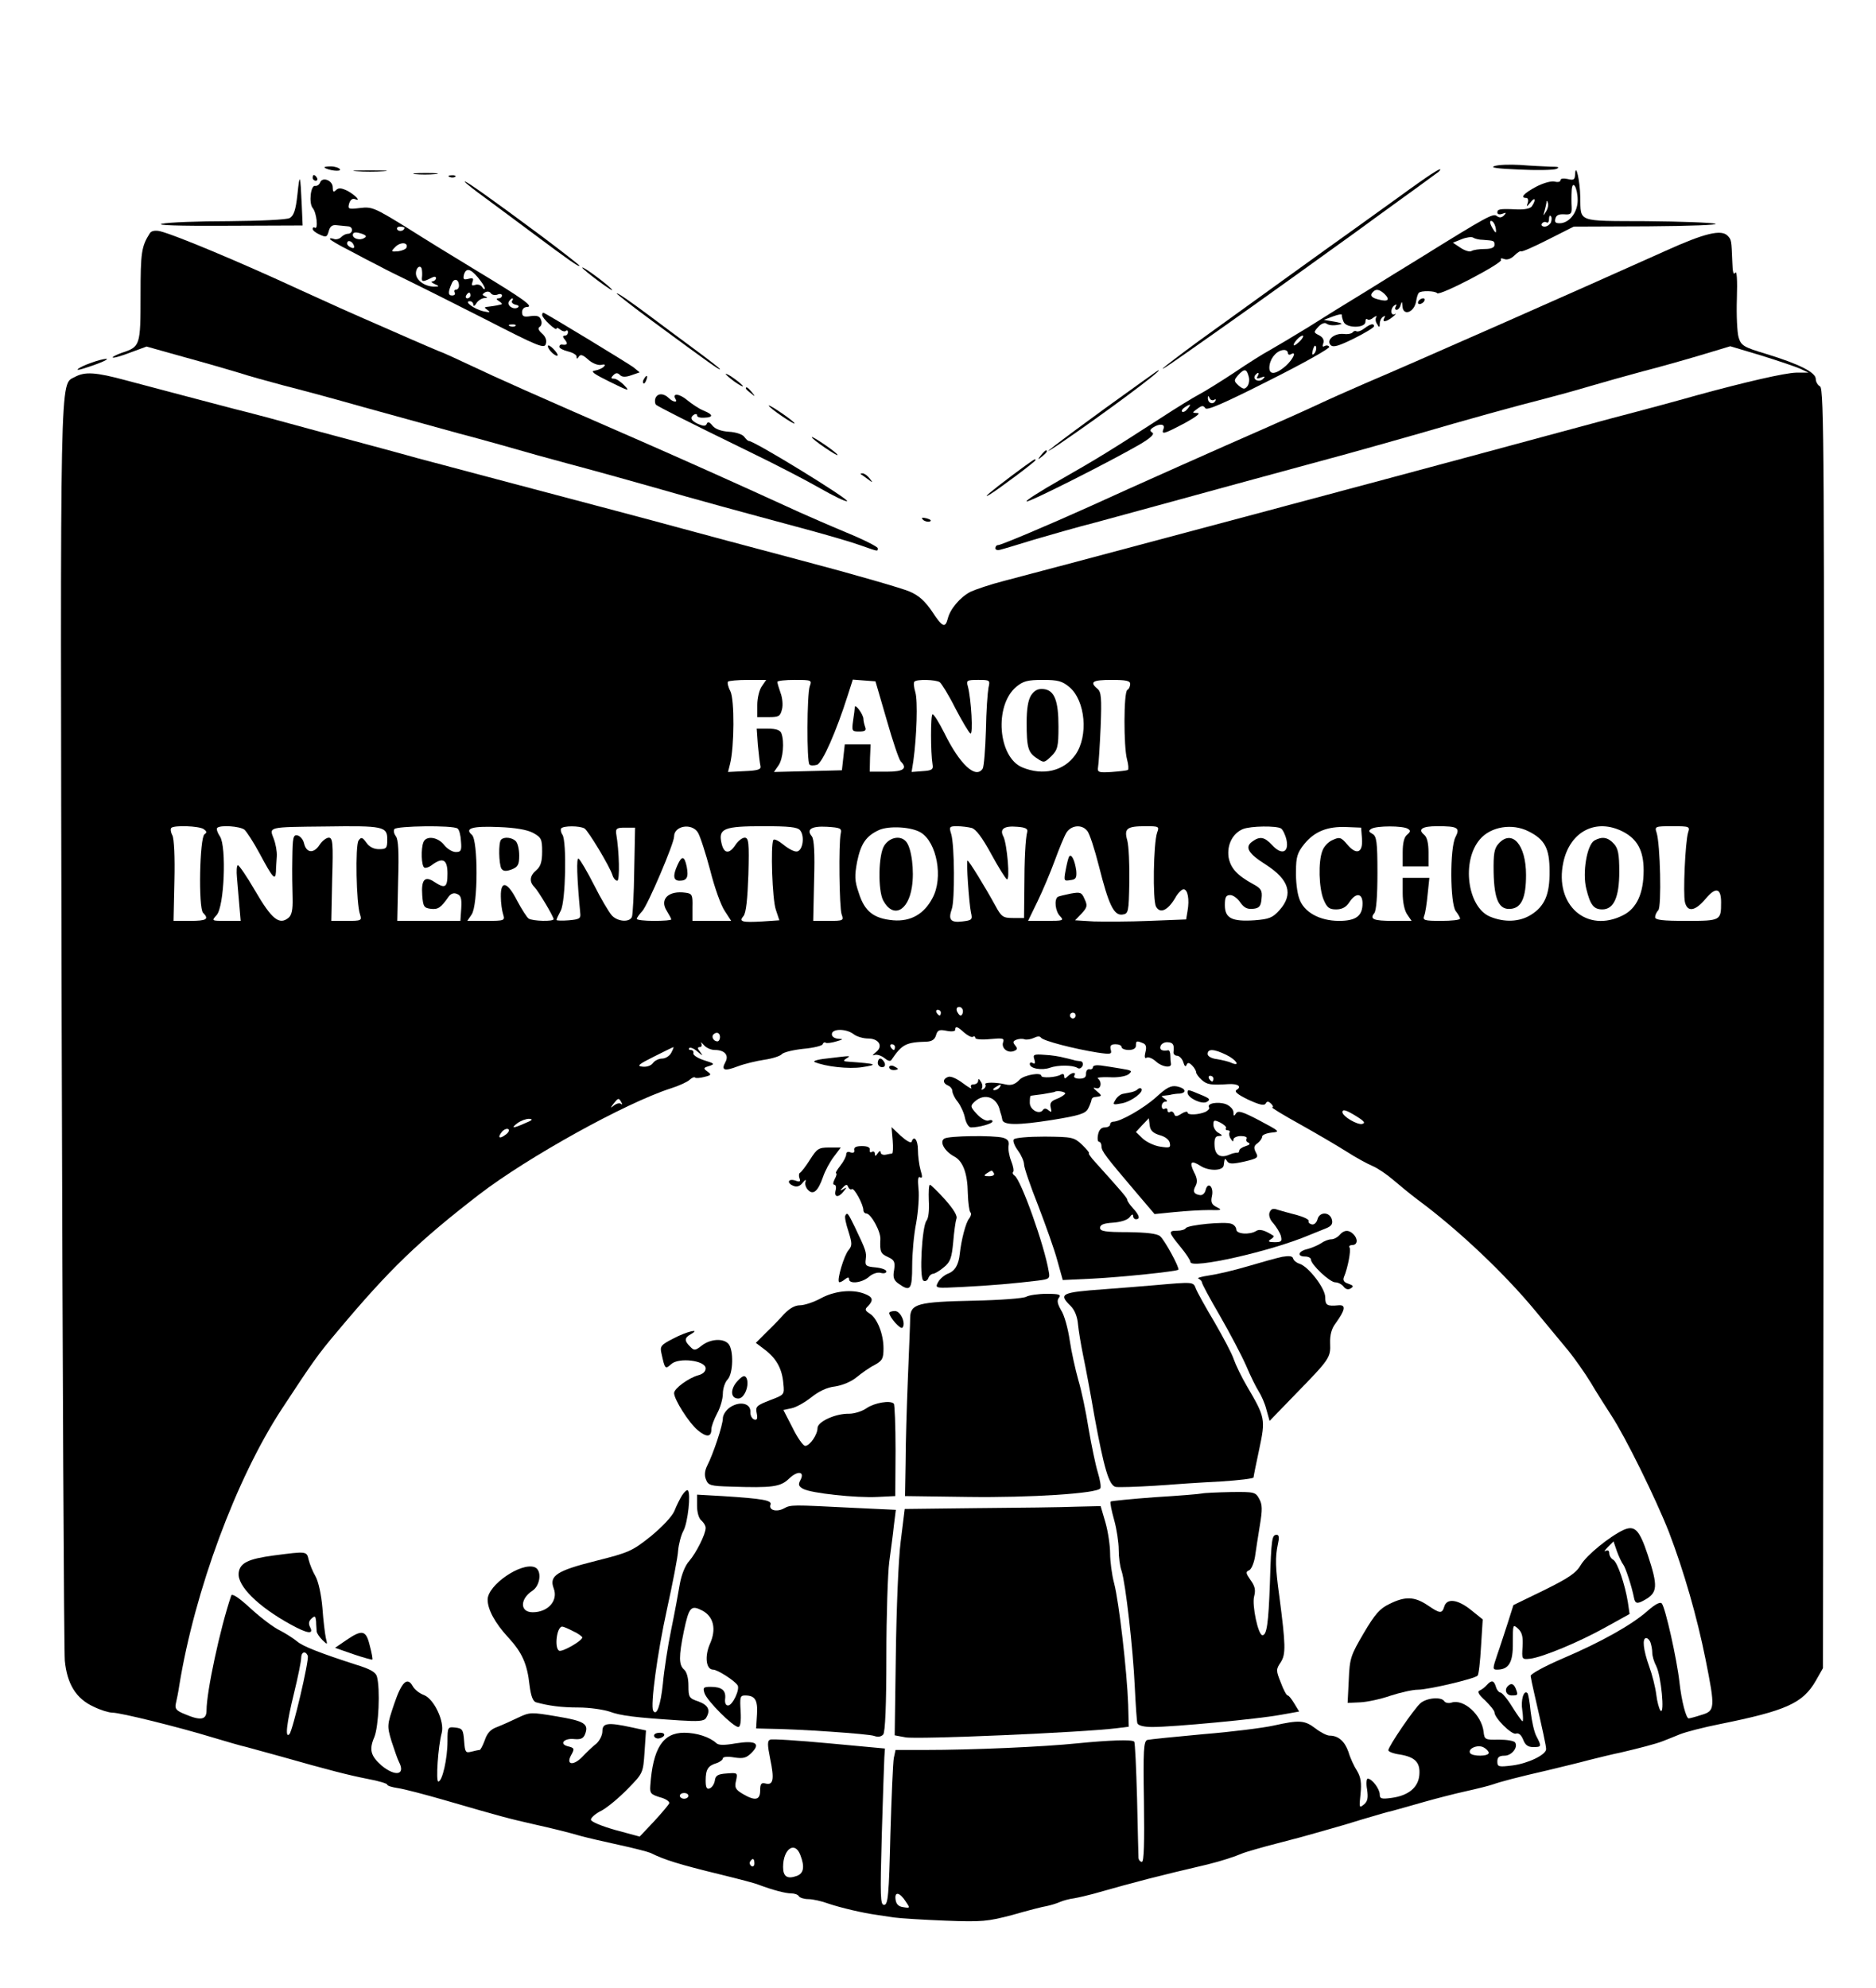 <?xml version="1.0" standalone="no"?>
<!DOCTYPE svg PUBLIC "-//W3C//DTD SVG 20010904//EN"
 "http://www.w3.org/TR/2001/REC-SVG-20010904/DTD/svg10.dtd">
<svg version="1.0" xmlns="http://www.w3.org/2000/svg"
 width="654pt" height="693pt" viewBox="0 0 654 693"
 preserveAspectRatio="xMidYMid meet">

<g transform="translate(0,693) scale(0.1,-0.1)"
fill="#000000" stroke="none">
<path d="M5210 6351 c-17 -5 10 -9 85 -12 61 -3 119 -2 130 2 14 6 9 8 -20 8
-22 1 -69 3 -105 6 -36 2 -76 1 -90 -4z"/>
<path d="M1131 6346 c12 -10 60 -16 54 -6 -3 5 -18 10 -32 10 -15 0 -24 -2
-22 -4z"/>
<path d="M1243 6333 c26 -2 68 -2 95 0 26 2 4 3 -48 3 -52 0 -74 -1 -47 -3z"/>
<path d="M4988 6322 c-14 -9 -64 -44 -109 -77 -46 -33 -118 -85 -160 -115 -93
-66 -381 -274 -539 -388 -63 -46 -119 -89 -125 -95 -9 -10 19 9 199 136 107
75 412 294 471 337 28 21 102 74 165 120 63 45 119 87 125 91 15 15 2 10 -27
-9z"/>
<path d="M5491 6322 c-1 -19 -5 -21 -26 -16 -14 3 -25 2 -25 -4 0 -6 -9 -8
-20 -5 -12 3 -40 -5 -65 -18 -43 -23 -57 -39 -34 -39 6 0 8 -8 5 -17 -5 -15
-4 -15 9 1 16 21 21 11 6 -12 -5 -9 -25 -13 -52 -12 -62 3 -69 1 -69 -11 0 -6
7 -8 18 -4 13 5 14 4 5 -6 -8 -8 -16 -9 -25 -2 -13 10 -32 0 -275 -151 -43
-26 -125 -77 -183 -113 -58 -35 -148 -91 -200 -124 -52 -32 -113 -68 -134 -80
-21 -11 -78 -47 -125 -79 -47 -31 -102 -65 -121 -75 -19 -10 -78 -46 -130 -80
-178 -115 -225 -144 -353 -217 -70 -40 -124 -74 -118 -76 10 -3 289 138 393
198 39 23 54 37 45 42 -9 6 -9 10 3 18 23 15 43 12 36 -5 -8 -21 0 -19 74 20
38 21 57 35 45 35 -20 1 -20 1 -1 15 16 12 21 12 28 2 5 -9 65 17 223 97 118
59 212 112 209 117 -3 5 -10 6 -16 3 -7 -5 -9 -1 -5 9 4 11 -1 21 -14 28 -20
10 -20 11 -3 30 9 10 22 16 28 11 10 -7 28 -8 51 -2 6 2 -6 6 -25 9 l-35 6 32
12 c18 7 32 9 31 5 -1 -4 2 -15 6 -24 10 -23 76 -22 76 0 0 9 3 12 7 9 3 -4
13 -1 21 6 9 6 13 7 10 2 -4 -6 -3 -17 3 -25 7 -13 9 -12 9 2 0 9 5 20 12 24
7 4 8 3 4 -4 -10 -17 7 -15 30 4 10 8 13 13 7 9 -16 -8 -17 21 -1 31 7 4 8 3
4 -4 -4 -7 -3 -12 3 -12 5 0 12 8 14 18 4 13 5 11 6 -5 2 -37 42 -22 48 18 2
13 6 25 9 28 8 9 58 7 64 -1 8 -11 229 105 223 116 -4 5 1 7 11 3 10 -4 24 1
35 12 11 11 21 17 24 15 2 -3 45 16 94 41 l89 45 260 1 c145 1 248 5 234 9
-14 4 -122 8 -241 9 -244 1 -228 -5 -230 84 -1 57 -16 123 -18 79z m9 -90 c0
-40 -26 -76 -58 -80 -18 -1 -23 2 -20 15 3 13 12 17 31 16 23 -2 27 2 26 25
-1 15 -1 41 0 57 2 42 21 12 21 -33z m-110 -39 c-11 -17 -11 -17 -6 0 3 10 6
24 7 30 0 9 2 9 5 0 3 -7 0 -20 -6 -30z m17 -38 c-4 -8 -14 -15 -22 -15 -9 0
-13 5 -10 10 4 6 11 8 16 5 5 -4 9 2 9 11 0 10 3 15 6 11 4 -3 4 -13 1 -22z
m-194 -15 c3 -11 3 -20 1 -20 -2 0 -8 9 -14 20 -6 11 -7 20 -2 20 6 0 12 -9
15 -20z m-43 -46 c39 -3 40 -3 40 -18 0 -9 -12 -14 -34 -14 -19 0 -40 -3 -46
-7 -6 -4 -23 1 -38 11 l-27 18 30 12 c17 7 35 9 40 6 6 -4 21 -8 35 -8z m-343
-189 c20 -20 12 -28 -21 -19 -26 6 -32 15 -19 27 10 11 23 8 40 -8z m-294
-163 c-10 -10 -20 -17 -22 -16 -6 5 20 34 30 34 5 0 1 -8 -8 -18z m49 -44 c-8
-8 -9 -4 -5 13 4 13 8 18 11 10 2 -7 -1 -18 -6 -23z m-92 1 c0 -5 5 -7 10 -4
22 13 8 -17 -17 -40 -39 -34 -63 -33 -57 3 5 28 28 52 51 52 7 0 13 -5 13 -11z
m-137 -81 c4 -12 1 -28 -5 -35 -9 -11 -14 -10 -30 3 -17 16 -17 18 -2 36 22
24 30 23 37 -4z m31 0 c-5 -8 -1 -9 12 -4 14 5 16 4 7 -5 -13 -13 -37 -3 -28
12 4 5 8 9 11 9 3 0 2 -5 -2 -12z m-152 -82 c7 4 8 2 4 -5 -9 -13 -26 -5 -25
12 0 9 2 8 6 -1 2 -6 10 -9 15 -6z m-92 -31 c-7 -9 -15 -13 -19 -10 -3 3 1 10
9 15 21 14 24 12 10 -5z"/>
<path d="M1447 6323 c18 -2 50 -2 70 0 21 2 7 4 -32 4 -38 0 -55 -2 -38 -4z"/>
<path d="M1037 6253 c-6 -56 -13 -75 -27 -83 -11 -6 -103 -10 -212 -11 -106 0
-211 -4 -233 -9 -25 -5 57 -8 225 -7 l265 1 -3 70 c-5 110 -7 116 -15 39z"/>
<path d="M1090 6310 c0 -5 5 -10 11 -10 5 0 7 5 4 10 -3 6 -8 10 -11 10 -2 0
-4 -4 -4 -10z"/>
<path d="M1568 6313 c7 -3 16 -2 19 1 4 3 -2 6 -13 5 -11 0 -14 -3 -6 -6z"/>
<path d="M1116 6294 c-3 -8 -11 -13 -17 -12 -16 4 -23 -60 -9 -77 14 -16 20
-76 8 -69 -4 3 -8 1 -8 -4 0 -5 11 -14 25 -20 22 -10 25 -9 31 12 4 16 12 23
27 21 12 -1 30 -3 40 -4 20 -1 18 -26 -1 -26 -6 0 -16 -5 -23 -12 -6 -6 -18
-9 -25 -6 -8 3 -14 3 -14 0 0 -3 30 -21 68 -40 37 -20 85 -45 107 -56 22 -12
67 -34 100 -50 33 -16 153 -76 267 -134 187 -96 207 -104 211 -85 4 12 -2 26
-14 36 -12 11 -15 18 -7 23 6 4 8 15 4 24 -4 13 -14 16 -36 13 -24 -4 -30 -1
-30 14 0 10 7 18 18 18 24 1 -15 29 -174 125 -73 44 -185 113 -248 153 -109
67 -119 72 -160 67 -41 -5 -44 -4 -39 15 4 13 11 19 20 16 24 -10 3 13 -26 29
-21 10 -31 11 -40 2 -8 -8 -11 -6 -11 10 0 24 -36 38 -44 17z m294 -158 c0
-11 -19 -15 -25 -6 -3 5 1 10 9 10 9 0 16 -2 16 -4z m-145 -22 c12 -5 14 -9 4
-14 -14 -9 -39 -2 -39 11 0 11 12 11 35 3z m-32 -38 c4 -10 1 -13 -9 -9 -7 3
-14 9 -14 14 0 14 17 10 23 -5z m184 -9 c-1 -5 -15 -11 -29 -13 -25 -2 -26 -1
-10 15 17 18 46 17 39 -2z m54 -79 c1 -7 1 -19 0 -25 -2 -16 4 -16 30 -3 13 7
19 7 19 0 0 -5 -6 -10 -12 -11 -7 0 -4 -4 7 -9 16 -7 17 -9 3 -9 -34 -2 -68
21 -68 46 0 23 19 33 21 11z m195 -25 c13 -16 24 -32 24 -38 0 -5 -4 -4 -9 4
-5 8 -16 11 -24 8 -12 -4 -14 -2 -10 10 5 13 2 15 -14 11 -16 -4 -19 -2 -16
13 7 26 22 24 49 -8z m-66 -29 c0 -8 -5 -14 -11 -14 -5 0 -7 -4 -4 -10 3 -5 0
-10 -9 -10 -14 0 -15 11 -1 42 8 20 25 15 25 -8z m134 -31 c9 4 16 2 16 -3 0
-6 -6 -10 -12 -10 -9 0 -8 -4 2 -10 8 -5 12 -10 8 -11 -5 -1 -12 -3 -18 -4 -5
-1 -18 -3 -27 -4 -16 -1 -16 -3 -3 -12 11 -8 8 -9 -15 -4 -31 7 -70 35 -47 35
7 0 12 -6 12 -12 0 -7 5 -5 11 5 5 9 18 17 27 18 12 0 13 2 3 6 -11 5 -11 7 0
14 8 4 16 3 20 -3 4 -6 14 -8 23 -5z m-94 -3 c0 -5 -5 -10 -11 -10 -5 0 -7 5
-4 10 3 6 8 10 11 10 2 0 4 -4 4 -10z m145 -19 c-3 -5 3 -11 12 -13 11 -2 14
-6 8 -10 -15 -9 -39 7 -31 21 4 6 9 11 12 11 3 0 3 -4 -1 -9z m12 -87 c-3 -3
-12 -4 -19 -1 -8 3 -5 6 6 6 11 1 17 -2 13 -5z"/>
<path d="M1620 6297 c0 -3 33 -29 73 -58 39 -29 115 -85 167 -124 122 -91 160
-118 160 -111 0 2 -60 49 -132 103 -175 130 -268 196 -268 190z"/>
<path d="M523 6118 c-30 -47 -33 -67 -33 -218 0 -175 -1 -179 -66 -200 -19 -7
-33 -14 -31 -16 2 -3 30 5 61 17 l57 21 132 -37 c73 -20 159 -45 192 -55 33
-11 103 -30 155 -44 52 -13 178 -47 280 -76 102 -28 250 -69 330 -91 80 -21
201 -55 270 -75 69 -19 157 -43 195 -53 39 -11 135 -37 215 -60 149 -43 296
-83 530 -146 74 -20 160 -45 190 -56 63 -22 60 -22 60 -10 0 5 -49 30 -110 55
-60 25 -133 57 -162 70 -258 118 -416 188 -548 246 -381 166 -511 224 -599
266 -51 24 -95 44 -96 44 -2 0 -82 34 -177 76 -188 82 -191 84 -323 144 -205
95 -434 191 -487 204 -17 4 -30 1 -35 -6z"/>
<path d="M5805 6055 c-298 -134 -880 -391 -1045 -461 -58 -25 -134 -59 -170
-76 -36 -17 -119 -54 -185 -83 -135 -59 -461 -204 -605 -270 -144 -65 -310
-135 -320 -135 -6 0 -10 -5 -10 -11 0 -6 8 -8 18 -5 9 2 62 18 117 35 55 16
152 44 215 60 63 17 162 44 220 60 97 27 410 112 660 180 58 16 168 47 245 69
164 48 341 97 440 122 39 10 108 29 155 43 47 14 130 37 185 52 55 14 147 40
204 57 l103 31 107 -32 c58 -18 120 -39 136 -46 l30 -14 -43 0 c-40 -1 -175
-32 -347 -79 -38 -11 -173 -48 -300 -81 -126 -34 -320 -86 -430 -116 -247 -67
-1568 -420 -1685 -450 -47 -12 -100 -30 -117 -38 -36 -19 -71 -60 -79 -94 -9
-34 -19 -29 -55 26 -24 35 -45 55 -78 69 -25 11 -194 60 -376 108 -181 48
-368 98 -415 111 -47 13 -152 41 -235 63 -302 80 -563 149 -690 183 -71 20
-224 61 -340 92 -116 32 -250 68 -300 80 -96 25 -220 58 -375 99 -107 29 -144
31 -179 12 -53 -29 -51 65 -46 -2256 3 -1185 8 -2184 11 -2219 8 -81 39 -132
100 -160 24 -12 54 -21 66 -21 28 0 230 -50 348 -86 47 -14 101 -30 120 -34
19 -5 73 -20 120 -33 169 -48 236 -65 302 -78 38 -7 68 -16 68 -20 0 -4 17 -9
37 -12 21 -3 94 -22 163 -42 203 -59 223 -64 315 -85 54 -12 112 -26 160 -40
22 -6 82 -20 133 -31 51 -11 101 -24 110 -28 48 -24 99 -40 247 -76 61 -15
119 -30 130 -35 48 -18 93 -30 113 -30 11 0 24 -4 27 -10 3 -5 18 -10 33 -10
15 0 47 -7 71 -16 42 -14 117 -32 168 -39 13 -2 40 -6 60 -9 21 -3 101 -8 178
-11 128 -5 148 -3 235 20 52 15 106 29 120 31 14 3 34 9 45 14 11 5 34 11 50
13 17 3 46 10 65 15 159 45 221 61 400 103 48 12 92 26 125 40 11 4 65 20 120
34 55 14 114 30 130 35 17 5 64 18 105 30 41 13 86 26 100 30 14 4 43 13 65
18 22 6 72 20 110 31 39 11 104 28 145 37 41 9 84 20 95 24 25 9 85 25 190 49
44 11 109 26 145 36 36 9 85 21 110 26 64 15 122 30 145 39 11 4 38 15 60 24
22 9 85 25 140 36 233 47 290 73 335 151 l25 44 3 2230 c2 1983 1 2230 -13
2238 -8 4 -15 16 -15 26 0 23 -58 52 -172 87 -80 24 -88 29 -97 58 -5 17 -8
78 -6 135 2 65 0 99 -6 90 -6 -9 -9 3 -10 39 -3 75 -3 76 -16 90 -22 23 -79
10 -218 -53z m-3149 -1517 c-9 -12 -16 -42 -16 -65 l0 -43 40 0 c35 0 40 3 46
27 4 14 2 40 -5 58 -6 17 -11 34 -11 38 0 4 27 7 61 7 58 0 60 -1 52 -22 -10
-27 -11 -264 -1 -273 3 -4 15 -4 26 -1 19 6 67 115 108 244 l17 53 39 -3 40
-3 39 -134 c21 -74 43 -139 49 -145 25 -25 10 -36 -49 -36 l-59 0 1 48 2 47
-45 0 -45 0 -5 -45 -5 -45 -118 -3 -119 -3 16 23 c16 23 21 83 10 112 -4 11
-19 16 -46 16 l-40 0 4 -57 c3 -32 7 -65 9 -73 3 -12 -8 -16 -55 -18 l-58 -3
7 28 c15 59 16 225 1 254 -8 15 -11 30 -8 33 3 3 34 6 69 6 l64 0 -15 -22z
m620 14 c6 -4 31 -44 54 -90 24 -46 48 -86 53 -89 10 -6 3 120 -9 165 -6 20
-3 22 36 22 41 0 42 -1 36 -27 -3 -16 -8 -82 -9 -149 -2 -67 -7 -126 -11 -133
-24 -38 -80 14 -134 124 -18 36 -36 65 -41 65 -7 0 -7 -134 0 -175 3 -17 -2
-21 -34 -23 l-39 -3 6 38 c12 87 16 210 7 240 -5 17 -7 34 -3 37 8 9 75 7 88
-2z m452 -17 c56 -47 67 -171 21 -236 -40 -57 -113 -74 -185 -44 -85 35 -99
216 -21 281 24 20 40 24 92 24 53 0 68 -4 93 -25z m212 11 c0 -8 -4 -18 -10
-21 -13 -8 -13 -199 -1 -242 5 -18 6 -35 3 -37 -4 -2 -30 -5 -57 -7 -45 -3
-50 -1 -47 17 2 10 6 73 9 140 4 102 2 122 -11 133 -29 24 -17 31 49 31 50 0
65 -3 65 -14z m-3230 -506 c11 -8 12 -12 3 -18 -17 -11 -22 -257 -5 -274 22
-22 12 -28 -45 -28 l-58 0 3 139 c2 84 -1 147 -7 159 -6 11 -7 22 -4 26 10 10
96 7 113 -4z m142 -2 c8 -7 32 -44 53 -83 46 -86 55 -96 57 -64 0 13 2 38 3
54 1 17 -4 44 -11 62 -16 41 -21 40 180 42 203 3 216 0 216 -45 0 -31 -3 -34
-29 -34 -18 0 -34 8 -44 23 -14 19 -18 20 -27 7 -12 -17 -8 -220 5 -257 7 -22
5 -23 -46 -23 l-54 0 3 145 c4 127 2 145 -12 145 -8 0 -23 -11 -32 -25 -20
-31 -46 -29 -54 5 -3 14 -14 26 -23 28 -15 3 -17 -7 -18 -80 -1 -46 0 -108 1
-139 1 -40 -3 -59 -14 -68 -32 -27 -59 -5 -116 93 -30 52 -58 92 -61 90 -4 -2
-5 -21 -3 -42 2 -20 5 -63 8 -94 l5 -58 -51 0 c-51 0 -51 0 -33 20 27 29 35
238 12 274 -9 13 -13 26 -10 30 11 11 79 6 95 -6z m743 4 c6 -4 11 -24 12 -44
3 -33 0 -38 -18 -38 -12 0 -30 11 -41 25 -22 28 -63 33 -72 9 -9 -23 -7 -82 3
-88 4 -3 17 1 27 9 38 28 54 19 54 -30 0 -49 -8 -54 -46 -29 -33 22 -46 8 -42
-47 3 -39 6 -44 30 -47 25 -3 35 4 61 41 8 12 19 16 30 11 14 -5 17 -16 15
-50 l-3 -44 -110 0 -110 0 3 140 c3 99 1 144 -8 155 -6 8 -9 19 -5 25 7 11
204 14 220 2z m263 -15 c29 -16 32 -22 32 -65 0 -35 -5 -52 -20 -65 -23 -19
-26 -40 -7 -59 14 -14 67 -103 67 -112 0 -9 -73 -7 -87 2 -6 4 -24 32 -40 62
-34 67 -58 73 -57 15 0 -22 4 -50 8 -62 7 -22 5 -23 -59 -23 l-66 0 15 22 c23
32 23 260 1 278 -27 23 3 31 95 27 55 -2 97 -9 118 -20z m180 15 c14 -10 87
-131 97 -162 3 -11 11 -20 17 -20 9 0 7 102 -4 165 -2 17 3 20 31 20 l35 0 -3
-149 c-1 -82 -5 -155 -8 -162 -8 -20 -50 -17 -70 5 -10 11 -38 58 -62 106 -24
47 -48 88 -54 92 -8 5 -6 -65 6 -192 2 -17 -5 -20 -40 -23 -24 -2 -43 -1 -43
1 0 3 7 18 15 33 17 33 21 239 6 264 -6 8 -7 18 -5 22 7 10 65 10 82 0z m395
-14 c8 -13 27 -72 43 -132 15 -60 38 -124 51 -142 l22 -34 -67 0 -68 0 0 48
c1 42 -1 47 -23 50 -61 9 -93 -23 -66 -64 8 -13 15 -26 15 -29 0 -3 -27 -5
-60 -5 -33 0 -60 3 -60 7 0 4 9 16 19 27 19 20 111 236 111 260 0 38 62 48 83
14z m356 8 c17 -20 10 -70 -10 -74 -9 -2 -30 9 -47 23 -17 14 -33 22 -36 17
-10 -17 -4 -209 9 -244 l12 -36 -59 -4 c-72 -4 -83 -1 -66 19 9 11 14 59 17
145 3 111 1 128 -13 128 -8 0 -23 -11 -32 -25 -22 -34 -41 -31 -49 7 -11 50 9
58 146 58 89 0 119 -3 128 -14z m142 -11 c-8 -36 -5 -259 3 -282 8 -22 6 -23
-45 -23 l-54 0 3 140 c3 98 0 145 -8 155 -20 24 -1 36 53 33 46 -3 52 -5 48
-23z m279 3 c56 -34 79 -158 41 -228 -29 -56 -76 -83 -137 -78 -68 6 -100 31
-120 95 -15 43 -15 60 -6 109 13 63 31 90 77 111 35 15 112 11 145 -9z m177
16 c15 -4 37 -33 68 -90 25 -46 50 -86 55 -89 12 -7 1 123 -12 149 -14 26 2
38 48 34 29 -2 38 -7 35 -18 -6 -23 -10 -95 -10 -202 l-1 -98 -38 0 c-35 0
-41 4 -62 43 -35 64 -92 157 -97 157 -5 0 5 -147 12 -181 6 -25 3 -27 -30 -31
-41 -5 -50 6 -37 43 11 29 10 223 -2 262 -8 25 -6 27 20 27 16 0 39 -3 51 -6z
m403 -10 c8 -8 26 -64 41 -123 34 -135 52 -173 82 -169 21 3 22 8 24 113 1 61
-2 126 -7 145 -12 42 -2 50 64 50 46 0 48 -1 40 -22 -13 -38 -16 -235 -4 -258
14 -26 41 -14 67 30 9 17 23 30 29 30 15 0 21 -36 14 -75 l-5 -30 -128 -5
c-71 -3 -158 -3 -194 -2 l-65 4 23 24 c19 21 21 27 10 50 -10 24 -15 25 -49
19 -20 -4 -40 -9 -44 -11 -14 -9 -9 -52 8 -68 14 -15 10 -16 -48 -16 l-64 0
33 68 c18 37 45 101 60 142 15 41 33 85 41 98 17 26 54 29 72 6z m676 8 c6 -4
15 -22 19 -40 9 -44 -17 -54 -50 -18 -27 29 -43 32 -70 12 -26 -19 -14 -41 48
-80 81 -52 97 -103 48 -158 -24 -27 -36 -32 -88 -36 -78 -5 -103 7 -103 53 0
28 4 35 19 35 10 0 26 -12 35 -26 13 -18 24 -24 44 -22 22 2 28 9 30 36 3 27
-1 35 -29 50 -57 31 -79 56 -86 94 -6 43 14 83 50 98 27 11 118 12 133 2z
m282 -35 c4 -50 -19 -59 -51 -21 -22 26 -27 27 -51 16 -15 -6 -31 -23 -36 -38
-15 -38 -12 -130 4 -169 12 -29 20 -35 44 -35 21 0 35 8 46 25 23 35 46 32 46
-4 0 -44 -23 -61 -82 -61 -68 0 -124 31 -139 79 -7 19 -12 61 -11 94 0 50 5
65 29 95 36 44 81 62 148 59 l50 -2 3 -38z m160 34 c10 -6 10 -10 -3 -21 -10
-8 -15 -29 -15 -61 l0 -49 45 0 45 0 0 49 c0 31 -5 53 -15 61 -23 19 -8 30 45
30 72 0 81 -5 64 -38 -20 -38 -19 -231 1 -258 8 -10 15 -22 15 -26 0 -5 -30
-8 -66 -8 -59 0 -65 2 -59 18 4 9 9 43 12 75 l6 57 -47 0 -46 0 0 -53 c0 -31
6 -61 16 -75 l15 -22 -64 0 c-69 0 -83 6 -66 27 7 8 11 60 11 140 0 108 -3
128 -17 136 -14 8 -15 11 -4 18 18 11 110 11 127 0z m421 -9 c56 -28 73 -59
73 -138 1 -82 -17 -123 -65 -153 -40 -25 -93 -27 -143 -6 -78 33 -100 193 -35
269 38 45 113 57 170 28z m329 -1 c50 -26 72 -66 72 -135 0 -80 -24 -132 -71
-156 -127 -65 -241 35 -209 184 23 108 114 155 208 107z m227 -3 c-10 -33 -18
-213 -11 -243 9 -36 36 -31 72 12 35 42 54 38 54 -12 0 -64 -1 -65 -121 -65
-83 0 -109 3 -109 13 0 7 5 18 11 24 12 12 7 232 -6 271 -7 21 -5 22 55 22 60
0 62 -1 55 -22z m-2528 -623 c0 -8 -4 -15 -8 -15 -4 0 -9 7 -13 15 -3 9 0 15
8 15 7 0 13 -7 13 -15z m-77 -5 c0 -5 -2 -10 -4 -10 -3 0 -8 5 -11 10 -3 6 -1
10 4 10 6 0 11 -4 11 -10z m470 -10 c0 -5 -4 -10 -10 -10 -5 0 -10 5 -10 10 0
6 5 10 10 10 6 0 10 -4 10 -10z m-388 -60 c12 -10 25 -17 30 -14 4 3 8 1 8 -4
0 -5 23 -7 52 -4 44 4 50 3 45 -11 -7 -20 15 -39 37 -31 13 5 14 9 5 20 -9 11
-8 15 5 20 8 3 21 4 28 1 7 -2 21 0 32 5 12 6 21 7 25 1 7 -11 115 -39 197
-52 47 -7 51 -6 46 11 -3 13 1 18 17 18 11 0 21 -4 21 -10 0 -5 11 -10 25 -10
16 0 25 6 25 15 0 17 2 18 24 9 11 -4 14 -13 9 -32 -4 -16 -2 -23 4 -19 6 4
21 -2 34 -14 21 -19 55 -23 51 -6 -1 4 -2 16 -2 27 0 11 -3 19 -7 19 -22 -4
-32 2 -27 15 3 8 14 14 25 13 19 -1 23 -9 20 -34 -1 -7 5 -13 12 -13 8 0 18
-10 22 -22 4 -14 8 -18 11 -11 4 10 9 10 20 -1 8 -8 14 -19 14 -24 0 -5 9 -17
19 -26 19 -17 32 -19 94 -15 33 2 47 -9 28 -20 -9 -6 3 -16 40 -34 39 -18 56
-22 61 -14 5 9 10 9 20 -1 6 -6 8 -12 3 -12 -5 0 39 -27 97 -59 59 -33 132
-76 162 -95 31 -20 71 -42 90 -50 19 -8 51 -30 72 -48 22 -19 60 -50 85 -69
141 -104 303 -257 412 -389 43 -52 95 -115 116 -140 20 -25 55 -74 77 -110 21
-36 54 -87 72 -115 49 -75 153 -286 200 -405 52 -136 98 -295 128 -445 34
-170 33 -179 -15 -193 -21 -7 -41 -12 -44 -12 -9 0 -25 61 -32 125 -9 82 -50
264 -62 276 -6 6 -24 -4 -49 -26 -54 -48 -160 -108 -296 -166 -65 -28 -112
-54 -112 -61 1 -7 6 -33 12 -58 31 -135 42 -186 42 -197 0 -20 -63 -50 -117
-57 -49 -6 -53 -5 -53 14 0 15 7 20 25 20 25 0 48 29 37 46 -4 6 -29 10 -57
10 -48 -1 -50 0 -53 28 -7 58 -69 115 -112 101 -10 -3 -21 -1 -25 5 -10 16
-61 12 -83 -7 -23 -20 -112 -151 -112 -164 0 -5 18 -12 41 -15 53 -9 71 -28
67 -72 -4 -43 -38 -71 -96 -79 -36 -5 -42 -3 -42 12 0 19 -27 55 -42 55 -4 0
-6 -17 -2 -38 4 -29 2 -41 -11 -52 -17 -14 -17 -11 -12 36 4 39 1 59 -12 81
-10 15 -24 45 -30 66 -13 37 -35 57 -66 57 -9 0 -31 11 -49 25 -38 29 -56 30
-146 10 -36 -8 -146 -22 -245 -30 -99 -9 -187 -18 -195 -20 -13 -4 -15 -35
-12 -215 2 -143 0 -210 -7 -210 -6 0 -11 6 -12 13 0 6 -3 100 -5 207 -3 107
-7 197 -10 199 -7 8 -88 5 -199 -6 -116 -12 -362 -23 -532 -23 l-101 0 -6 -28
c-3 -15 -8 -136 -12 -269 -5 -209 -8 -243 -22 -243 -13 0 -14 27 -8 243 4 133
8 255 9 272 l2 30 -194 18 c-107 10 -199 16 -206 13 -10 -4 -10 -17 0 -67 15
-71 11 -93 -16 -86 -15 4 -19 -1 -19 -24 0 -34 -17 -38 -61 -12 -25 15 -29 22
-23 46 6 28 5 28 -33 25 -30 -2 -39 -7 -41 -25 -2 -12 -10 -24 -18 -27 -10 -4
-14 3 -14 27 0 39 8 52 38 61 12 4 22 12 22 17 0 5 17 7 39 3 32 -5 43 -2 61
16 33 33 14 44 -55 33 -40 -7 -60 -7 -68 1 -23 21 -68 36 -112 36 -74 0 -109
-54 -118 -185 -2 -26 2 -30 34 -40 20 -5 34 -15 32 -21 -2 -5 -26 -34 -53 -63
l-50 -53 -85 23 c-49 14 -85 29 -85 36 0 7 17 22 38 32 20 11 61 45 90 75 54
55 54 56 59 129 l5 75 -51 11 c-83 18 -101 15 -101 -14 0 -14 -10 -33 -21 -43
-12 -9 -34 -30 -49 -46 -30 -31 -57 -29 -40 4 14 25 13 27 -11 33 -31 8 -12
29 23 25 23 -2 32 2 38 18 13 35 -3 45 -99 61 -89 15 -94 15 -134 -4 -23 -11
-56 -26 -74 -33 -23 -8 -35 -22 -43 -46 -7 -19 -15 -34 -18 -34 -4 0 -17 -3
-29 -6 -20 -5 -22 -2 -25 37 -3 40 -6 44 -30 47 -27 3 -28 2 -28 -48 0 -60
-18 -140 -32 -140 -9 0 -1 122 12 170 10 39 -26 116 -61 131 -17 6 -34 20 -40
31 -19 35 -39 15 -65 -62 -25 -74 -25 -76 -9 -130 10 -30 21 -63 26 -72 23
-45 -12 -52 -60 -13 -39 34 -45 56 -26 100 15 37 21 167 9 211 -4 15 -23 26
-72 41 -121 39 -187 64 -207 82 -11 9 -37 26 -58 37 -22 10 -68 45 -103 77
-42 39 -66 54 -68 45 -39 -115 -86 -335 -86 -400 0 -33 -20 -37 -76 -13 -30
12 -35 19 -31 37 3 13 9 41 12 63 54 331 198 720 357 963 109 166 125 189 195
272 181 216 282 313 493 476 169 130 510 319 668 370 29 9 59 23 66 30 8 7 16
11 19 8 2 -3 17 -2 32 2 25 6 26 8 11 19 -15 11 -14 13 6 19 21 7 19 9 -17 20
-22 7 -39 18 -38 24 2 7 -2 12 -9 12 -6 0 -8 3 -5 7 4 3 17 -2 29 -13 18 -15
20 -16 9 -1 -10 12 -10 17 -2 17 7 0 9 6 6 13 -4 6 0 4 8 -5 8 -10 25 -18 39
-18 34 0 50 -18 37 -42 -16 -29 -4 -33 43 -15 24 9 66 19 93 23 28 4 55 13 60
19 6 7 39 15 75 19 36 3 67 11 68 16 2 6 7 8 11 5 4 -2 21 0 37 5 24 7 25 8 7
9 -13 1 -23 7 -23 16 0 20 50 20 76 0 10 -8 33 -15 50 -15 39 0 54 -28 27 -48
-12 -10 -13 -13 -3 -9 8 2 23 -3 33 -11 12 -10 21 -13 25 -6 37 54 50 61 123
63 18 1 28 8 32 22 5 18 11 21 36 16 18 -4 31 -2 31 3 0 15 8 12 32 -10z
m-852 -15 c0 -8 -4 -15 -9 -15 -13 0 -22 16 -14 24 11 11 23 6 23 -9z m610
-35 c0 -5 -2 -10 -4 -10 -3 0 -8 5 -11 10 -3 6 -1 10 4 10 6 0 11 -4 11 -10z
m-780 -20 c-6 -11 -20 -20 -32 -20 -11 0 -26 -7 -32 -16 -7 -9 -22 -14 -37
-12 -20 2 -13 8 41 35 36 18 66 33 68 33 1 0 -2 -9 -8 -20z m1935 -7 c35 -17
51 -42 18 -28 -10 5 -33 10 -50 13 -19 2 -33 10 -33 18 0 19 22 18 65 -3z
m-45 -83 c0 -5 -2 -10 -4 -10 -3 0 -8 5 -11 10 -3 6 -1 10 4 10 6 0 11 -4 11
-10z m-2064 -82 c4 -7 4 -10 -1 -6 -4 4 -15 2 -24 -5 -14 -11 -14 -10 -2 6 16
20 18 21 27 5z m2564 -50 c27 -17 31 -23 18 -26 -17 -3 -67 26 -68 41 0 12 13
8 50 -15z m-2899 -23 c-42 -19 -52 -19 -27 0 11 8 29 15 40 15 16 -1 12 -5
-13 -15z m-68 -40 c-22 -17 -30 -11 -13 10 7 8 17 12 22 9 5 -3 1 -12 -9 -19z
m3991 -1771 c3 -9 6 -24 6 -35 0 -11 6 -32 14 -47 17 -34 30 -170 15 -155 -5
5 -12 31 -15 56 -3 25 -14 69 -25 99 -20 56 -25 98 -10 98 5 0 12 -7 15 -16z
m-4681 -46 c5 -16 -52 -259 -64 -273 -16 -16 -10 37 16 143 14 57 25 112 25
123 0 21 15 26 23 7z m4117 -338 c0 -13 -57 -13 -65 -1 -9 16 27 31 47 20 10
-5 18 -14 18 -19z m-2790 -150 c0 -5 -7 -10 -15 -10 -8 0 -15 5 -15 10 0 6 7
10 15 10 8 0 15 -4 15 -10z m390 -206 c16 -41 12 -64 -12 -73 -33 -12 -48 -3
-48 31 0 63 41 92 60 42z m-160 -30 c0 -8 -5 -12 -10 -9 -6 4 -8 11 -5 16 9
14 15 11 15 -7z m528 -133 c15 -22 15 -23 -9 -19 -16 2 -25 10 -27 27 -4 29
15 25 36 -8z"/>
<path d="M2980 4465 c0 -5 -3 -27 -6 -47 -5 -36 -4 -38 21 -38 21 0 26 4 21
16 -3 9 -6 21 -6 28 0 15 -29 55 -30 41z"/>
<path d="M3595 4507 c-11 -17 -16 -48 -16 -96 0 -87 5 -105 37 -125 23 -16 25
-15 49 8 22 22 25 33 25 103 0 91 -14 127 -52 131 -19 2 -31 -4 -43 -21z"/>
<path d="M1747 4003 c-10 -9 -8 -85 1 -101 7 -9 15 -10 35 -3 23 9 27 17 27
49 0 21 -5 43 -12 50 -13 13 -41 16 -51 5z"/>
<path d="M2362 3915 c-17 -37 -15 -55 7 -55 26 0 32 12 25 49 -8 38 -17 39
-32 6z"/>
<path d="M3083 3983 c-21 -31 -23 -156 -4 -192 34 -63 87 -38 100 47 9 56 -1
136 -20 158 -19 23 -57 16 -76 -13z"/>
<path d="M3727 3944 c-3 -5 -8 -26 -12 -47 -7 -37 -6 -39 16 -35 20 2 23 8 21
33 -5 36 -17 61 -25 49z"/>
<path d="M5224 3989 c-15 -17 -18 -35 -17 -100 2 -96 19 -132 61 -127 36 4 52
39 52 118 0 106 -49 161 -96 109z"/>
<path d="M5558 4000 c-26 -16 -42 -112 -28 -168 14 -57 26 -72 56 -72 40 0 59
43 59 131 0 62 -4 82 -19 98 -21 23 -41 26 -68 11z"/>
<path d="M3606 3237 c4 -13 2 -17 -5 -13 -6 4 -11 3 -11 -3 0 -16 42 -23 70
-13 28 10 80 10 97 -1 6 -4 13 0 17 8 3 9 -1 16 -9 16 -8 1 -18 2 -22 4 -5 1
-19 5 -33 8 -14 4 -44 9 -68 10 -38 3 -42 1 -36 -16z"/>
<path d="M2880 3240 c-30 -3 -48 -9 -40 -12 37 -16 119 -25 165 -18 59 9 51
12 -45 19 -20 1 -22 3 -10 11 17 11 22 11 -70 0z"/>
<path d="M3060 3225 c0 -8 7 -15 15 -15 9 0 12 6 9 15 -4 8 -10 15 -15 15 -5
0 -9 -7 -9 -15z"/>
<path d="M3100 3210 c0 -6 7 -10 15 -10 8 0 15 2 15 4 0 2 -7 6 -15 10 -8 3
-15 1 -15 -4z"/>
<path d="M3810 3210 c0 -5 -6 -9 -12 -7 -7 1 -12 -6 -12 -15 1 -13 -6 -18 -23
-18 -13 0 -21 4 -18 10 9 14 -8 13 -23 -2 -9 -9 -12 -9 -12 1 0 7 -5 9 -12 5
-16 -10 -68 -13 -68 -4 0 13 -59 3 -75 -13 -16 -17 -30 -22 -50 -17 -33 8 -75
8 -70 0 3 -5 0 -12 -6 -16 -7 -4 -9 -3 -6 2 3 6 2 16 -4 24 -6 10 -9 11 -9 3
0 -7 -7 -13 -16 -13 -9 0 -12 -5 -8 -12 4 -6 -9 1 -29 16 -21 16 -43 26 -52
22 -19 -7 -19 -22 0 -30 8 -3 15 -12 15 -19 0 -8 8 -25 19 -38 10 -13 22 -39
25 -56 4 -18 13 -33 21 -33 28 0 75 13 75 21 0 5 -6 6 -14 3 -8 -3 -26 7 -40
22 -24 26 -24 29 -8 44 34 31 78 16 88 -32 1 -5 3 -10 4 -13 1 -3 3 -11 4 -17
2 -21 54 -21 174 -2 93 15 116 22 125 39 6 11 11 25 12 30 0 6 6 11 13 11 25
3 25 4 6 20 -14 12 -15 14 -3 11 17 -6 22 22 6 34 -4 3 14 5 41 4 27 -2 56 3
66 10 15 12 12 14 -26 20 -24 4 -55 9 -70 11 -16 2 -28 0 -28 -6z m-325 -70
c-3 -5 -12 -10 -18 -10 -7 0 -6 4 3 10 19 12 23 12 15 0z m228 -23 c-3 -4 -16
-13 -30 -18 -19 -7 -24 -15 -20 -30 4 -16 3 -18 -8 -9 -8 7 -15 7 -19 1 -12
-18 -46 0 -46 25 0 13 1 24 3 24 1 1 20 3 42 6 22 4 41 7 42 8 7 6 41 0 36 -7z"/>
<path d="M4031 3106 c-43 -39 -125 -86 -150 -86 -6 0 -11 -4 -11 -10 0 -5 -8
-10 -19 -10 -12 0 -20 -9 -23 -25 -3 -14 -1 -25 3 -25 5 0 9 -7 9 -16 0 -17
15 -36 122 -162 l63 -74 70 7 c39 4 93 7 120 7 44 -1 47 0 27 10 -18 9 -22 17
-17 39 7 32 -14 52 -22 21 -2 -11 -11 -19 -19 -18 -22 3 -27 13 -16 32 7 13 6
27 -5 47 -18 37 -11 44 22 23 29 -19 79 -18 81 2 3 25 4 27 12 14 7 -10 19
-10 60 -1 47 11 50 14 40 32 -8 16 -7 23 6 32 9 7 16 17 16 23 0 6 15 12 33
14 31 3 29 4 -42 42 -59 31 -75 36 -82 25 -7 -11 -9 -10 -9 4 0 10 -12 22 -26
28 -28 10 -68 3 -59 -11 3 -4 -3 -11 -13 -16 -24 -10 -62 -12 -62 -2 0 5 -10
3 -21 -4 -17 -11 -23 -11 -26 0 -3 6 -9 10 -14 6 -5 -3 -9 0 -9 6 0 6 -4 8
-10 5 -5 -3 -10 1 -10 9 0 9 6 16 13 16 8 0 7 4 -3 10 -13 9 -13 10 0 11 8 1
20 2 25 4 6 1 18 3 28 3 26 3 20 19 -10 25 -21 4 -36 -4 -72 -37z m12 -133
c19 -5 33 -16 35 -27 4 -17 -1 -18 -33 -13 -21 3 -48 16 -61 28 l-24 23 22 24
23 24 3 -25 c2 -18 12 -27 35 -34z m231 25 c-3 -5 0 -8 6 -8 6 0 9 -4 6 -8 -2
-4 -1 -14 5 -22 6 -10 9 -11 9 -2 0 6 12 12 26 12 14 0 23 -4 20 -9 -4 -5 0
-12 6 -14 8 -4 4 -8 -9 -12 -13 -4 -23 -11 -23 -16 0 -5 -3 -8 -7 -7 -5 0 -16
-2 -25 -6 -33 -15 -53 -3 -54 32 -1 23 3 32 15 32 14 1 14 2 -1 11 -10 5 -18
18 -18 29 0 16 3 17 24 7 13 -7 22 -15 20 -19z"/>
<path d="M3966 3133 c-3 -4 -13 -8 -21 -10 -8 -2 -22 -4 -31 -6 -9 -2 -21 -12
-26 -22 -10 -16 -8 -17 23 -11 33 6 78 40 68 51 -3 3 -9 2 -13 -2z"/>
<path d="M4140 3121 c0 -18 50 -42 67 -32 14 8 11 12 -21 25 -45 19 -46 19
-46 7z"/>
<path d="M3112 2955 c2 -25 1 -45 -2 -46 -3 0 -13 -2 -22 -4 -10 -2 -18 2 -18
8 0 7 -5 5 -10 -3 -7 -11 -10 -11 -10 -2 0 7 -5 10 -10 7 -6 -4 -9 -1 -8 7 2
8 -7 13 -27 13 -20 0 -29 -4 -27 -14 2 -8 -3 -11 -13 -8 -9 4 -15 1 -15 -7 0
-7 -9 -25 -21 -40 -11 -14 -18 -26 -14 -26 3 0 1 -9 -5 -20 -6 -12 -7 -20 -1
-20 5 0 7 -9 4 -20 -6 -24 10 -26 28 -3 12 15 12 16 -1 8 -13 -7 -13 -6 -1 6
10 11 15 11 18 1 3 -6 8 -10 13 -7 8 5 40 -54 40 -74 0 -6 5 -11 10 -11 16 0
51 -63 49 -90 -2 -44 1 -50 27 -62 22 -10 25 -17 21 -45 -5 -26 -1 -36 16 -48
41 -29 47 -20 47 63 0 42 6 110 14 149 7 40 11 94 8 119 -3 32 -2 45 6 40 8
-4 8 3 1 26 -5 18 -9 50 -9 70 0 35 -14 52 -22 28 -2 -6 -18 3 -37 20 l-33 31
4 -46z"/>
<path d="M3292 2961 c-18 -11 1 -44 34 -62 31 -16 47 -59 48 -129 1 -33 5 -62
9 -66 4 -4 2 -13 -4 -21 -12 -13 -28 -76 -33 -123 -4 -39 -17 -61 -42 -70 -12
-5 -28 -18 -34 -30 -11 -21 -10 -21 87 -16 98 5 179 12 261 22 40 5 43 7 38
32 -15 91 -97 320 -119 334 -6 4 -9 10 -5 13 3 4 0 21 -7 38 -7 18 -11 42 -9
53 3 16 -3 23 -19 28 -34 9 -190 7 -205 -3z m173 -121 c3 -6 -4 -10 -17 -10
-18 0 -20 2 -8 10 19 12 18 12 25 0z"/>
<path d="M3534 2958 c-4 -5 3 -23 15 -39 11 -15 21 -37 21 -48 0 -11 22 -75
49 -143 26 -68 57 -154 67 -192 l19 -68 105 5 c99 5 292 25 298 31 5 6 -48
104 -64 117 -11 9 -47 13 -113 14 -78 0 -96 3 -96 15 0 11 13 16 45 18 27 2
50 9 58 19 7 10 12 12 12 5 0 -7 5 -12 10 -12 16 0 12 14 -10 38 -11 12 -20
25 -20 29 0 7 -20 30 -111 131 -16 17 -26 32 -23 32 4 0 -7 13 -23 29 -29 27
-34 28 -131 29 -57 0 -105 -4 -108 -10z"/>
<path d="M2824 2888 c-15 -24 -31 -44 -35 -46 -4 -2 -5 -10 -2 -19 5 -12 1
-14 -15 -8 -26 8 -30 -10 -5 -19 11 -5 23 0 31 11 10 12 13 13 10 3 -3 -8 2
-21 9 -28 18 -19 35 -4 52 45 7 21 24 53 38 71 l24 32 -40 0 c-37 0 -43 -4
-67 -42z"/>
<path d="M3238 2745 c2 -33 -1 -61 -8 -70 -16 -20 -26 -200 -11 -209 6 -4 14
0 17 8 3 9 11 16 18 16 6 1 23 11 37 23 22 18 27 33 32 87 3 36 8 72 11 81 5
10 -9 33 -39 67 -26 29 -50 52 -53 52 -4 0 -5 -25 -4 -55z"/>
<path d="M4426 2704 c-4 -10 1 -26 13 -38 10 -12 22 -31 26 -43 5 -20 3 -23
-22 -23 -21 0 -24 3 -13 10 8 5 12 10 10 12 -31 20 -49 25 -61 17 -22 -14 -69
-11 -69 5 0 8 -8 17 -17 20 -22 9 -152 -4 -159 -15 -3 -5 -16 -9 -30 -9 -32 0
-31 -5 11 -56 19 -23 35 -47 35 -53 0 -26 281 37 415 94 17 7 42 17 57 23 20
8 25 16 21 31 -7 27 -43 28 -50 1 -3 -12 -12 -20 -20 -18 -8 2 -13 7 -11 12 2
5 -17 14 -42 21 -25 6 -55 15 -66 18 -16 6 -23 3 -28 -9z"/>
<path d="M2947 2693 c-3 -5 2 -29 11 -56 13 -42 13 -49 0 -65 -15 -17 -41
-103 -33 -111 3 -2 11 2 20 9 10 8 15 9 15 1 0 -18 45 -13 69 8 12 11 30 17
41 14 11 -3 20 -1 20 5 0 6 -17 12 -37 14 -34 3 -38 6 -35 28 3 26 1 31 -38
113 -24 49 -26 52 -33 40z"/>
<path d="M4670 2625 c-7 -8 -20 -15 -29 -15 -9 0 -25 -6 -36 -14 -11 -7 -32
-16 -47 -20 -32 -7 -38 -26 -8 -26 11 0 20 -5 20 -10 0 -18 66 -80 85 -80 10
0 23 -7 29 -15 7 -9 16 -12 25 -6 11 7 9 10 -8 16 -16 5 -20 12 -16 23 14 33
25 93 20 103 -4 5 1 9 9 9 19 0 21 21 4 38 -16 16 -33 15 -48 -3z"/>
<path d="M4470 2549 c-19 -4 -73 -19 -120 -33 -47 -14 -107 -28 -135 -32 -27
-4 -44 -9 -37 -11 6 -3 12 -9 12 -13 0 -5 28 -57 63 -117 34 -59 75 -137 91
-173 15 -36 35 -76 44 -90 9 -14 22 -43 27 -64 l11 -39 93 96 c117 120 120
125 118 175 -1 28 5 51 19 69 34 47 37 65 11 63 -41 -4 -47 0 -47 28 0 31 -58
107 -90 117 -10 3 -20 11 -22 18 -2 9 -14 10 -38 6z"/>
<path d="M4025 2450 c-44 -4 -123 -10 -175 -14 -152 -11 -161 -16 -117 -59 14
-14 23 -38 25 -63 2 -21 10 -70 18 -109 8 -38 26 -133 39 -210 34 -185 51
-242 74 -248 10 -2 71 0 137 4 65 5 170 12 232 15 61 4 112 10 112 14 0 3 9
48 20 99 22 104 21 110 -43 219 -19 32 -39 74 -46 94 -6 19 -37 77 -67 129
-31 52 -60 104 -65 117 -9 24 -7 24 -144 12z"/>
<path d="M2861 2404 c-24 -13 -57 -24 -72 -24 -18 0 -37 -11 -56 -31 -15 -17
-44 -47 -63 -65 l-35 -35 33 -25 c40 -31 59 -67 63 -118 4 -38 3 -38 -47 -57
-46 -18 -51 -22 -46 -45 4 -20 1 -25 -9 -22 -8 3 -14 15 -13 27 1 29 -36 38
-70 16 -15 -10 -26 -27 -26 -39 0 -23 -33 -123 -55 -166 -8 -16 -10 -33 -4
-47 8 -21 16 -23 86 -25 146 -5 174 -1 204 28 30 29 56 25 39 -6 -8 -15 -6
-21 10 -30 28 -15 184 -32 260 -28 l61 3 1 158 c0 87 -3 161 -6 164 -12 13
-67 3 -94 -15 -15 -11 -43 -20 -62 -20 -48 1 -110 -28 -110 -50 0 -23 -27 -62
-43 -62 -7 0 -27 28 -44 63 l-32 62 28 6 c16 3 46 20 69 38 26 21 55 35 83 38
26 4 57 17 75 32 17 14 45 34 63 43 27 15 31 22 31 58 0 50 -22 105 -48 121
-17 11 -18 15 -6 26 20 21 17 32 -12 43 -43 17 -106 10 -153 -16z"/>
<path d="M3578 2410 c-9 -6 -92 -12 -185 -14 -193 -4 -219 -11 -220 -59 0 -18
-4 -113 -8 -212 -4 -99 -8 -232 -8 -295 l-2 -115 220 -3 c216 -3 450 12 461
30 3 5 -1 30 -9 56 -8 26 -22 94 -32 152 -9 58 -25 134 -36 170 -10 36 -24 98
-30 139 -6 41 -19 88 -30 104 -13 23 -15 34 -7 44 8 10 0 13 -43 13 -30 0 -62
-5 -71 -10z"/>
<path d="M3100 2353 c1 -15 39 -58 46 -51 13 14 -6 58 -26 58 -11 0 -20 -3
-20 -7z"/>
<path d="M2347 2264 c-43 -22 -47 -27 -41 -52 12 -55 13 -56 34 -37 26 24 120
13 120 -15 0 -11 -10 -20 -26 -24 -33 -9 -84 -46 -84 -62 0 -22 51 -103 82
-129 31 -26 48 -25 48 3 0 10 9 34 20 55 11 20 20 51 20 69 0 17 7 40 17 50
19 21 21 101 3 123 -18 21 -63 18 -93 -5 -23 -18 -27 -19 -41 -4 -21 20 -20
31 2 43 38 22 -14 10 -61 -15z"/>
<path d="M2571 2116 c-26 -28 -25 -61 3 -61 22 0 40 49 28 72 -6 10 -13 8 -31
-11z"/>
<path d="M2378 1718 c-8 -13 -20 -37 -27 -55 -8 -19 -42 -55 -82 -88 -65 -52
-77 -57 -192 -86 -136 -34 -163 -52 -147 -95 17 -43 -19 -84 -73 -84 -45 0
-45 46 -1 75 28 18 34 72 8 82 -47 18 -164 -62 -164 -113 0 -34 25 -81 72
-132 48 -52 66 -92 74 -166 5 -39 12 -57 23 -60 44 -12 87 -18 148 -18 37 0
85 -7 107 -14 40 -15 92 -21 245 -31 64 -4 85 -3 92 8 17 27 9 45 -26 58 -33
11 -35 15 -35 55 0 27 -6 48 -15 56 -19 16 -19 46 -1 134 18 85 25 92 64 72
40 -21 50 -65 27 -116 -19 -43 -14 -90 11 -90 15 0 73 -37 85 -54 10 -13 -17
-71 -33 -71 -8 0 -12 9 -10 24 3 29 -12 41 -51 41 -25 0 -27 -3 -21 -22 8 -26
100 -118 118 -118 7 0 10 19 8 55 -3 48 -2 55 15 55 35 0 45 -15 42 -66 l-3
-49 39 -1 c110 -1 353 -18 372 -25 14 -5 25 -3 32 5 7 8 11 103 11 272 0 142
5 291 10 329 5 39 13 95 16 126 l7 56 -149 7 c-216 11 -217 11 -241 -2 -26
-14 -54 -6 -47 13 6 15 -25 21 -168 30 l-88 5 0 -39 c0 -22 6 -44 15 -51 8 -7
15 -18 15 -26 0 -22 -33 -87 -57 -115 -14 -15 -27 -47 -33 -80 -5 -30 -18
-101 -30 -159 -12 -58 -25 -143 -29 -188 -8 -77 -22 -116 -34 -95 -10 18 14
198 48 353 20 91 38 183 39 205 2 22 10 54 19 70 15 29 26 129 15 140 -3 3
-12 -5 -20 -17z m-380 -474 c18 -8 32 -19 32 -22 -1 -12 -71 -52 -81 -46 -17
10 -8 84 11 84 4 0 21 -7 38 -16z"/>
<path d="M4190 1724 c-8 -2 -82 -8 -164 -13 -82 -6 -151 -13 -154 -15 -3 -3 3
-32 12 -64 9 -32 16 -79 16 -104 0 -25 4 -58 10 -74 14 -43 40 -272 46 -404 3
-63 7 -121 9 -127 3 -8 23 -13 52 -13 74 0 370 28 445 42 l67 12 -17 28 c-9
15 -19 28 -23 28 -4 0 -15 20 -24 45 -17 42 -17 46 0 71 18 28 17 60 -5 229
-14 101 -15 136 -5 183 5 21 4 32 -4 32 -17 0 -19 -12 -24 -170 -5 -140 -11
-180 -26 -180 -15 0 -37 105 -29 135 6 23 3 36 -13 58 -16 23 -17 28 -5 33 8
3 17 24 21 47 3 23 11 72 17 110 9 54 9 72 -2 92 -13 24 -17 25 -99 24 -47 -1
-93 -3 -101 -5z"/>
<path d="M3409 1673 l-255 -3 -14 -113 c-8 -61 -15 -239 -17 -394 l-4 -282 37
-7 c41 -8 622 17 739 32 l40 5 -2 77 c-4 114 -32 359 -49 423 -8 30 -14 77
-14 104 0 27 -7 75 -16 107 l-17 58 -86 -2 c-47 -2 -201 -4 -342 -5z"/>
<path d="M5660 1597 c-49 -23 -129 -88 -149 -122 -16 -28 -43 -46 -128 -88
l-107 -52 -19 -60 c-11 -33 -27 -84 -37 -112 -17 -50 -17 -53 -1 -53 41 0 56
25 55 94 0 64 0 65 18 49 14 -13 18 -28 16 -62 -3 -45 -3 -46 26 -43 43 5 171
58 264 110 l83 46 -6 41 c-10 62 -36 139 -51 148 -8 4 -14 15 -14 23 0 9 -5
12 -12 8 -7 -4 -4 2 7 13 l20 20 12 -35 c7 -19 17 -40 22 -46 8 -10 30 -78 37
-114 4 -22 11 -24 36 -10 47 26 49 47 12 159 -29 87 -45 103 -84 86z"/>
<path d="M955 1508 c-90 -12 -119 -26 -123 -61 -5 -45 67 -117 182 -180 58
-32 81 -35 67 -9 -6 12 -5 21 5 30 12 11 14 9 16 -10 0 -13 2 -29 2 -35 1 -7
10 -20 20 -30 18 -17 18 -17 12 7 -3 14 -9 61 -12 105 -4 47 -14 92 -24 110
-10 17 -20 42 -24 58 -7 30 -6 30 -121 15z"/>
<path d="M4844 1339 c-34 -16 -51 -36 -90 -102 -45 -77 -49 -87 -52 -163 l-4
-80 44 2 c23 1 71 11 105 23 34 11 77 21 96 21 36 0 198 38 208 49 4 3 9 49
12 101 l6 95 -41 33 c-46 37 -84 42 -93 12 -8 -26 -15 -25 -59 5 -45 30 -78
31 -132 4z"/>
<path d="M1206 1212 l-38 -26 63 -22 c35 -12 65 -20 67 -19 2 1 -2 23 -9 49
-13 54 -26 57 -83 18z"/>
<path d="M5183 1056 c-7 -8 -18 -16 -25 -19 -9 -3 -3 -15 20 -35 17 -17 32
-35 32 -41 0 -20 61 -80 75 -74 9 3 18 -4 25 -21 7 -19 17 -26 35 -26 29 0 30
2 11 38 -8 15 -16 53 -20 86 -3 32 -8 61 -11 64 -13 13 -24 -25 -18 -60 3 -21
3 -38 1 -38 -3 0 -19 23 -36 50 -17 28 -36 50 -41 50 -5 0 -13 9 -16 20 -7 23
-15 25 -32 6z"/>
<path d="M5257 1053 c-14 -13 -6 -33 13 -33 22 0 23 1 14 24 -7 17 -16 20 -27
9z"/>
<path d="M2280 880 c0 -5 6 -10 14 -10 8 0 18 5 21 10 3 6 -3 10 -14 10 -12 0
-21 -4 -21 -10z"/>
<path d="M2030 5997 c0 -3 26 -24 58 -48 31 -23 52 -36 45 -28 -14 17 -103 83
-103 76z"/>
<path d="M2150 5907 c0 -2 57 -47 128 -99 194 -143 232 -170 232 -165 0 3 -42
35 -92 72 -51 38 -118 87 -148 110 -75 56 -120 87 -120 82z"/>
<path d="M4945 5880 c-3 -5 -2 -10 4 -10 5 0 13 5 16 10 3 6 2 10 -4 10 -5 0
-13 -4 -16 -10z"/>
<path d="M1890 5832 c0 -5 11 -19 25 -32 14 -13 25 -20 25 -16 0 5 6 3 13 -3
8 -6 17 -8 20 -4 4 3 7 1 7 -5 0 -7 -5 -12 -11 -12 -8 0 -8 -5 1 -15 11 -14 7
-19 -12 -16 -5 0 -8 -3 -8 -8 0 -5 14 -12 30 -16 17 -4 30 -12 30 -18 0 -9 2
-9 8 0 6 9 14 6 32 -10 14 -13 34 -21 45 -19 13 3 17 1 10 -6 -5 -6 -20 -12
-32 -14 -16 -2 -2 -12 53 -39 65 -32 71 -34 51 -13 -12 13 -29 24 -36 24 -12
0 -12 3 -3 12 9 9 15 9 23 1 8 -8 20 -8 40 -1 l29 10 -22 18 c-24 17 -308 190
-314 190 -2 0 -4 -4 -4 -8z"/>
<path d="M4756 5785 c-10 -8 -22 -12 -27 -10 -4 3 -10 1 -13 -3 -3 -5 -18 -8
-32 -6 -33 3 -62 -22 -45 -39 9 -9 28 -3 81 23 38 19 70 38 70 43 0 11 -13 8
-34 -8z"/>
<path d="M1910 5723 c0 -12 28 -38 34 -32 2 2 -5 13 -15 23 -11 11 -19 15 -19
9z"/>
<path d="M317 5665 c-43 -15 -65 -32 -27 -20 55 17 94 34 80 34 -8 0 -32 -6
-53 -14z"/>
<path d="M3853 5507 c-166 -121 -250 -185 -163 -127 156 106 371 266 348 259
-2 0 -85 -60 -185 -132z"/>
<path d="M2530 5626 c0 -2 14 -14 30 -26 17 -12 30 -19 30 -16 0 2 -13 14 -30
26 -16 12 -30 19 -30 16z"/>
<path d="M2245 5609 c-4 -6 -5 -12 -2 -15 2 -3 7 2 10 11 7 17 1 20 -8 4z"/>
<path d="M2600 5576 c0 -2 8 -10 18 -17 15 -13 16 -12 3 4 -13 16 -21 21 -21
13z"/>
<path d="M2285 5542 c-3 -8 -2 -19 2 -23 10 -8 115 -61 326 -164 87 -42 197
-99 244 -126 47 -27 90 -48 96 -46 12 4 -326 212 -343 210 -3 0 -10 7 -16 15
-6 8 -30 16 -53 17 -27 2 -47 9 -57 21 -10 13 -17 15 -20 7 -4 -9 -11 -9 -30
-1 -26 12 -30 23 -14 33 6 3 10 2 10 -3 0 -6 11 -9 25 -8 33 1 32 11 -3 25
-15 6 -40 23 -56 36 -27 23 -54 26 -41 4 9 -13 -9 -11 -23 3 -18 18 -40 18
-47 0z"/>
<path d="M2680 5516 c0 -3 20 -19 45 -36 25 -17 45 -29 45 -26 0 3 -20 19 -45
36 -25 17 -45 29 -45 26z"/>
<path d="M2830 5406 c0 -3 20 -19 45 -36 25 -17 45 -29 45 -26 0 3 -20 19 -45
36 -25 17 -45 29 -45 26z"/>
<path d="M3629 5343 c-13 -16 -12 -17 4 -4 16 13 21 21 13 21 -2 0 -10 -8 -17
-17z"/>
<path d="M3530 5274 c-76 -57 -109 -85 -80 -68 26 15 160 115 160 120 0 7 -3
5 -80 -52z"/>
<path d="M3001 5277 c2 -1 13 -9 24 -17 19 -14 19 -14 6 3 -7 9 -18 17 -24 17
-6 0 -8 -1 -6 -3z"/>
<path d="M3218 5118 c5 -5 16 -8 23 -6 8 3 3 7 -10 11 -17 4 -21 3 -13 -5z"/>
</g>
</svg>

